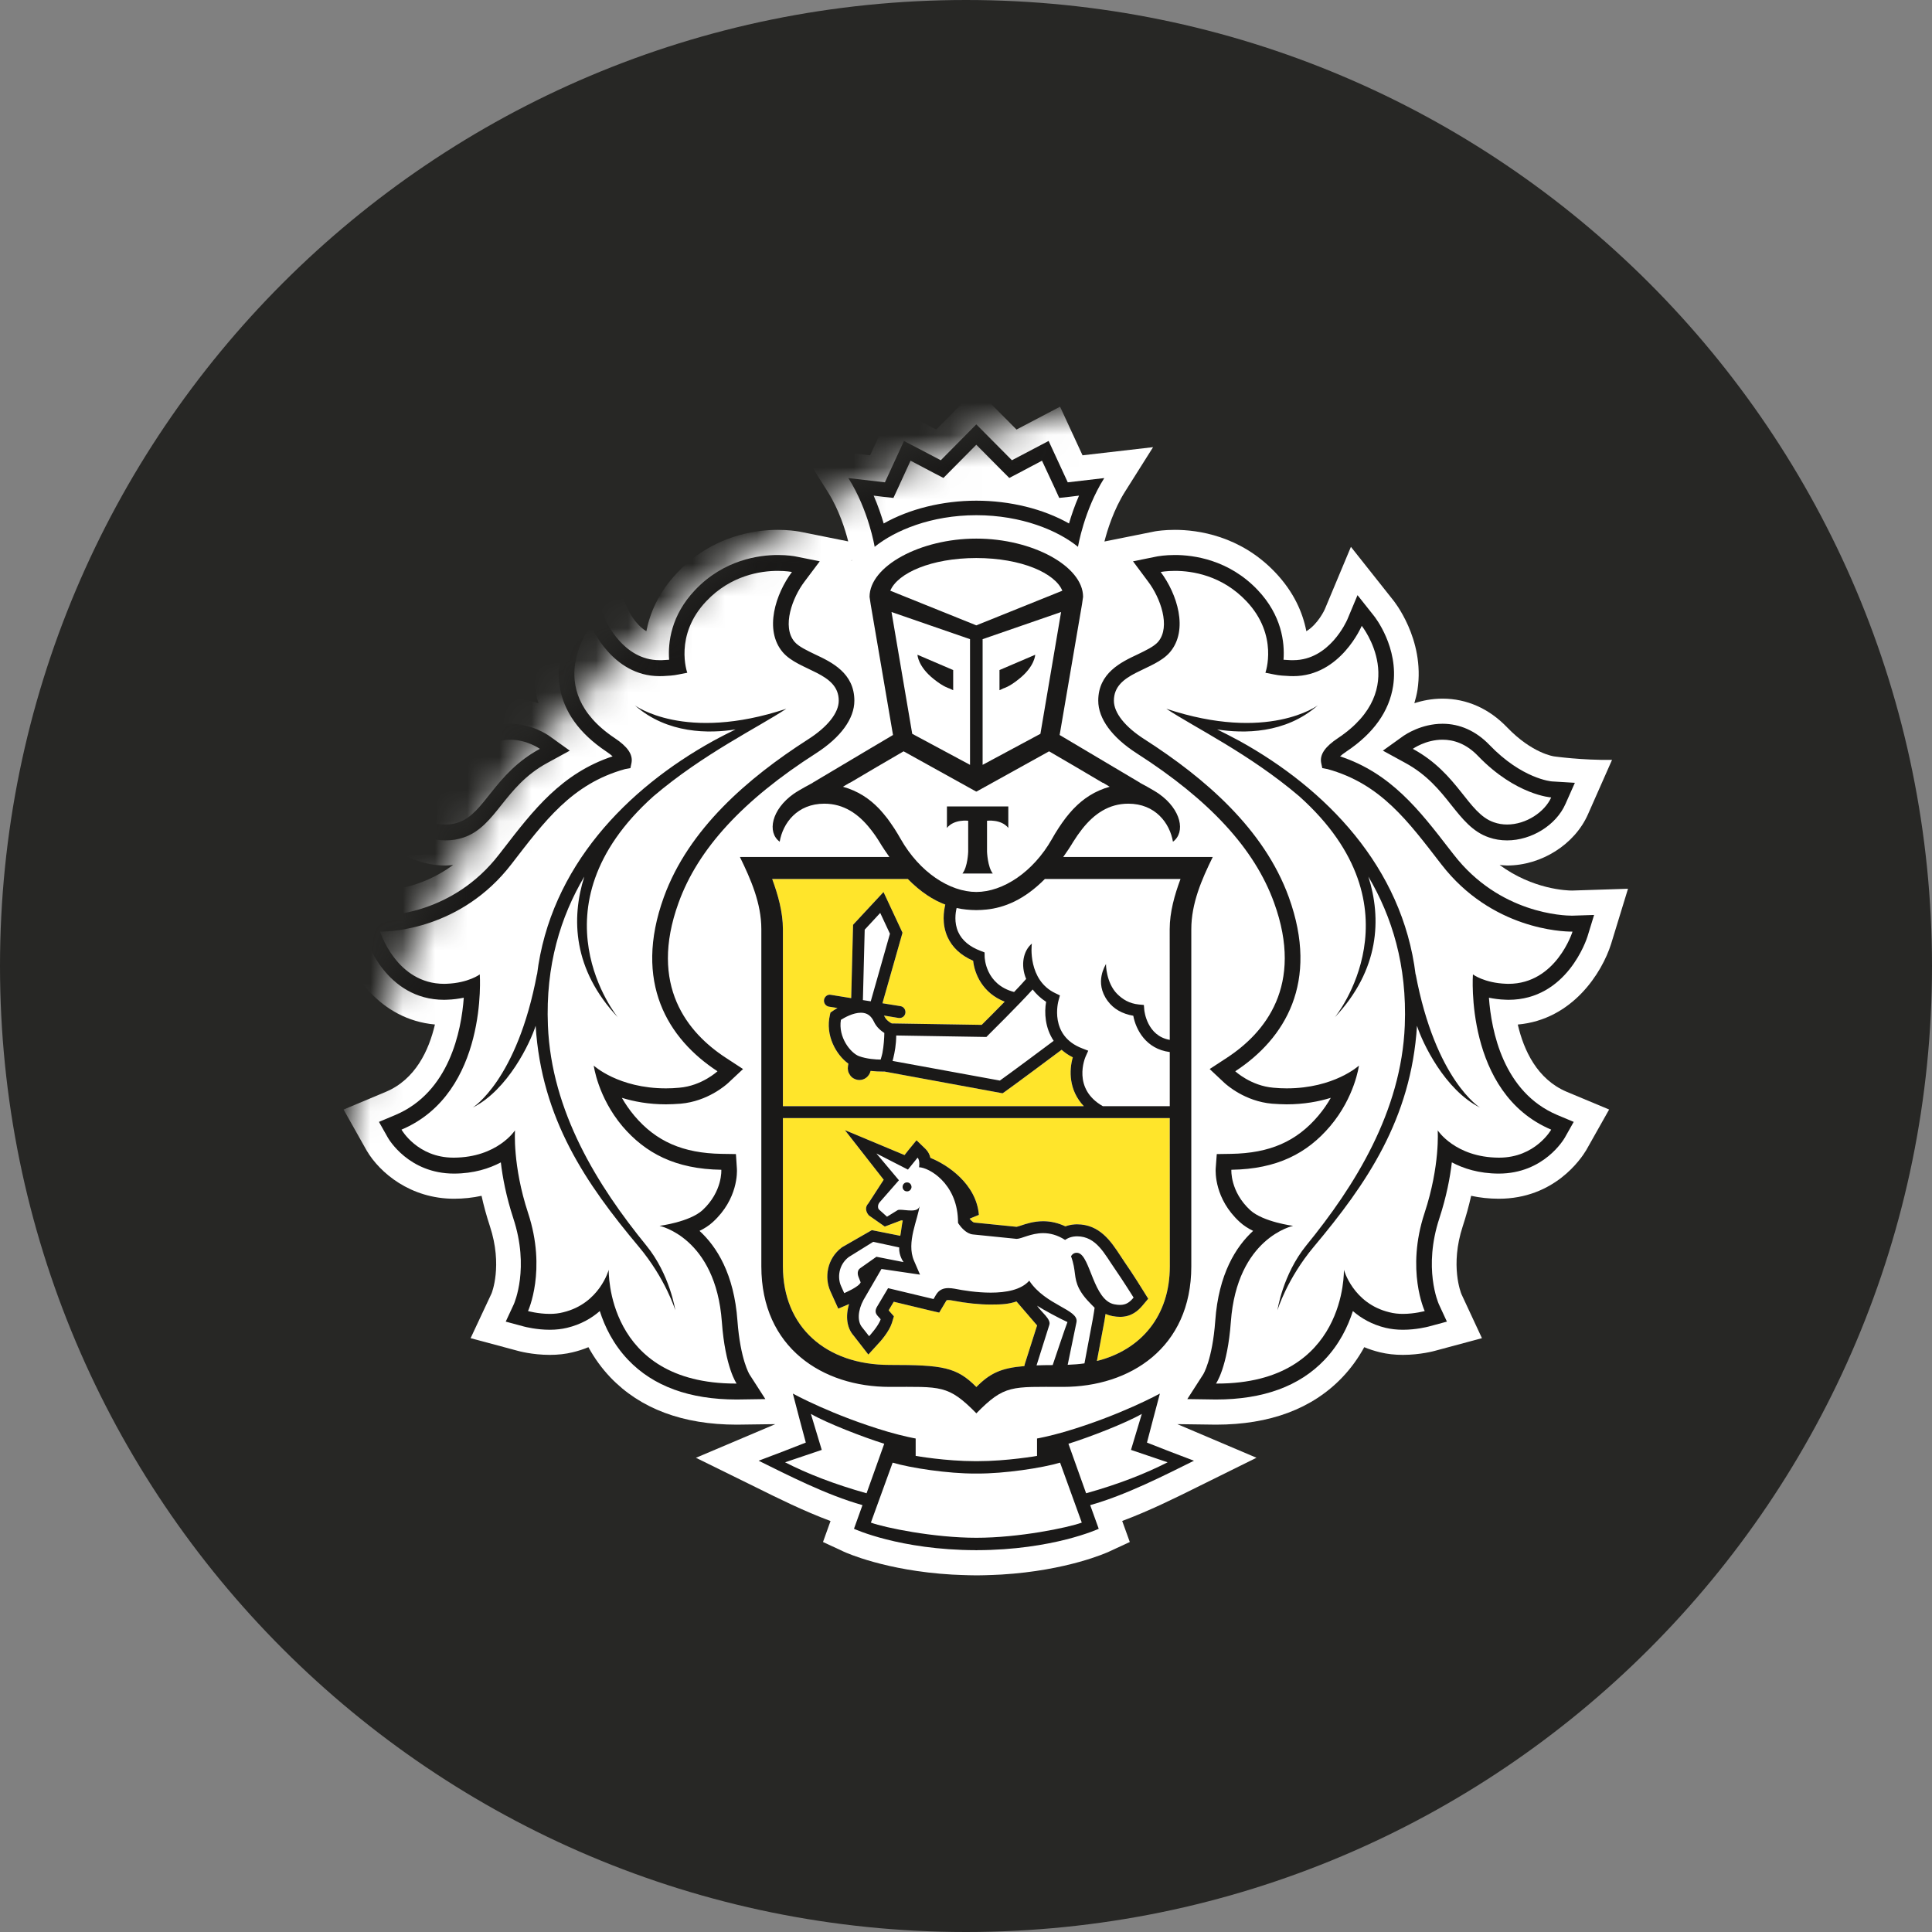 <svg xmlns="http://www.w3.org/2000/svg" width="60" height="60" viewBox="0 0 60 60" xmlns:xlink="http://www.w3.org/1999/xlink">
  <rect x="0" y="0" width="60" height="60" fill="#808080" stroke="none"/>
  <defs>
    <path id="a" d="M30,60 C46.569,60 60,46.569 60,30 C60,13.431 46.569,0 30,0 C13.431,0 0,13.431 0,30 C0,46.569 13.431,60 30,60 Z"/>
  </defs>
  <g fill="none" fill-rule="evenodd">
    <mask id="b" fill="white">
      <use xlink:href="#a"/>
    </mask>
    <use fill="#272725" fill-rule="nonzero" xlink:href="#a"/>
    <g fill-rule="nonzero" transform="translate(10 12)" mask="url(#b)">
      <path fill="#FFFFFF" d="M16.456,5.406 L16.438,5.41 L16.453,5.39 L16.456,5.406 L16.456,5.406 L16.456,5.406 Z M40.034,17.315 L40.559,15.601 L38.821,15.657 C38.674,15.657 37.607,15.626 36.571,14.861 C36.648,14.868 36.725,14.879 36.804,14.879 C37.87,14.879 38.903,14.225 39.316,13.289 L40.063,11.599 C39.125,11.612 38.268,11.491 38.268,11.491 C38.261,11.491 37.585,11.401 36.804,10.588 C36.244,10.005 35.55,9.697 34.799,9.697 C34.47,9.697 34.176,9.757 33.924,9.839 C33.963,9.702 34,9.563 34.022,9.42 C34.261,7.838 33.262,6.632 33.262,6.633 L31.954,4.983 L31.143,6.921 C31.141,6.927 30.936,7.382 30.57,7.603 C30.46,7.033 30.188,6.393 29.608,5.781 C28.515,4.628 27.183,4.455 26.487,4.455 C26.164,4.455 25.933,4.491 25.878,4.5 L24.299,4.817 C24.391,4.457 24.585,3.831 24.939,3.268 L25.81,1.887 L23.619,2.14 L22.921,0.63 L21.569,1.34 L20.319,0.082 L19.074,1.34 L17.718,0.63 L17.022,2.14 L14.832,1.885 L15.704,3.269 C16.059,3.831 16.252,4.456 16.342,4.814 L14.836,4.511 L14.784,4.503 C14.709,4.491 14.48,4.455 14.156,4.455 C13.46,4.455 12.128,4.628 11.037,5.781 C10.456,6.392 10.184,7.033 10.073,7.603 C9.709,7.384 9.506,6.937 9.506,6.937 L8.694,4.987 L7.366,6.647 C7.203,6.861 6.403,7.995 6.621,9.422 C6.643,9.564 6.68,9.702 6.719,9.839 C6.467,9.757 6.173,9.697 5.845,9.697 C5.093,9.697 4.4,10.005 3.839,10.588 C3.06,11.398 2.388,11.49 2.394,11.49 C2.394,11.49 1.683,11.62 0.583,11.599 L1.327,13.289 C1.741,14.225 2.774,14.879 3.838,14.879 C3.918,14.879 3.994,14.868 4.073,14.861 C3.04,15.626 1.972,15.657 1.843,15.658 L0.073,15.601 L0.61,17.314 C0.88,18.197 1.781,19.659 3.507,19.817 C3.32,20.619 2.903,21.518 1.989,21.905 L0.67,22.458 L1.389,23.735 C1.795,24.423 2.748,25.228 4.104,25.228 C4.398,25.227 4.681,25.197 4.955,25.137 C5.024,25.452 5.111,25.767 5.214,26.08 C5.618,27.305 5.27,28.159 5.266,28.168 L4.615,29.558 L6.068,29.948 C6.087,29.954 6.526,30.077 7.075,30.077 C7.325,30.077 7.563,30.051 7.786,29.996 C7.955,29.956 8.118,29.903 8.274,29.838 C8.462,30.182 8.69,30.496 8.957,30.777 C9.888,31.75 11.208,32.244 12.88,32.244 L12.885,32.244 L14.079,32.228 L11.613,33.273 L13.485,34.194 C14.165,34.532 14.971,34.931 15.793,35.237 L15.559,35.888 L16.204,36.188 C16.261,36.215 17.503,36.78 19.565,36.9 C19.565,36.9 20.062,36.924 20.337,36.924 C20.611,36.924 21.103,36.899 21.103,36.899 C23.151,36.775 24.383,36.215 24.44,36.188 L25.087,35.888 L24.851,35.235 C25.695,34.921 26.532,34.505 27.184,34.181 L29.021,33.272 L26.563,32.228 L27.762,32.244 C29.436,32.244 30.756,31.75 31.686,30.775 C31.951,30.497 32.179,30.183 32.368,29.838 C32.525,29.903 32.689,29.956 32.858,29.997 C33.08,30.051 33.319,30.077 33.568,30.077 C34.108,30.077 34.552,29.955 34.563,29.951 L36.023,29.558 L35.388,28.194 C35.373,28.159 35.025,27.305 35.428,26.079 C35.531,25.766 35.617,25.451 35.688,25.137 C35.962,25.197 36.248,25.227 36.544,25.228 C38.272,25.228 39.1,23.989 39.261,23.72 L39.973,22.457 L38.654,21.906 C37.738,21.518 37.322,20.619 37.136,19.818 C38.84,19.667 39.754,18.203 40.034,17.315 L40.034,17.315 L40.034,17.315 Z"/>
      <path fill="#FFFFFF" d="M20.32 5.33C18.923 5.331 17.876 5.797 17.649 6.346L20.32 7.42 22.992 6.346C22.765 5.797 21.718 5.331 20.32 5.33M20.348 33.762L20.294 33.762C19.448 33.767 18.282 33.591 17.722 33.424L17.046 35.285C17.491 35.447 19 35.757 20.323 35.757 21.642 35.757 23.151 35.447 23.596 35.285L22.922 33.424C22.358 33.591 21.194 33.767 20.348 33.762M25.459 31.909C24.956 32.199 23.834 32.634 23.182 32.836L23.729 34.374C24.739 34.093 25.573 33.765 26.261 33.413L25.124 33.028 25.459 31.909M15.183 31.909L15.519 33.028 14.381 33.413C15.068 33.765 15.905 34.093 16.912 34.374L17.46 32.836C16.809 32.634 15.685 32.199 15.183 31.909M20.32 3.549C21.373 3.549 22.404 3.806 23.199 4.256 23.271 4.009 23.373 3.708 23.51 3.392L23.21 3.429 22.895 3.463 22.762 3.17 22.36 2.306 21.628 2.695 21.344 2.842 21.115 2.614 20.32 1.812 19.526 2.614 19.299 2.842 19.014 2.695 18.278 2.306 17.882 3.17 17.746 3.463 17.431 3.429 17.132 3.392C17.27 3.708 17.37 4.009 17.444 4.256 18.241 3.806 19.272 3.549 20.32 3.549M36.391 13.537C36.528 13.585 36.667 13.606 36.804 13.606 37.4 13.606 37.975 13.213 38.173 12.765 38.173 12.765 37.082 12.698 35.908 11.483 35.534 11.09 35.138 10.972 34.799 10.972 34.272 10.972 33.876 11.255 33.876 11.255 35.294 12.025 35.584 13.259 36.391 13.537M3.837 13.606C3.975 13.606 4.114 13.585 4.248 13.536 5.057 13.259 5.349 12.025 6.765 11.256 6.765 11.256 6.369 10.972 5.845 10.972 5.503 10.972 5.108 11.09 4.733 11.484 3.56 12.698 2.469 12.765 2.469 12.765 2.665 13.213 3.242 13.606 3.837 13.606"/>
      <path fill="#FFFFFF" d="M35.963 22.398C34.866 21.847 34.173 20.384 34.006 19.857 33.824 22.758 32.434 24.771 30.809 26.71 29.966 27.714 29.672 28.691 29.672 28.691 29.672 28.691 29.834 27.584 30.563 26.684 32.079 24.828 33.52 22.518 33.627 19.847 33.701 17.982 33.231 16.47 32.496 15.224 32.907 16.522 32.849 18.111 31.454 19.594 31.454 19.594 34.231 16.205 30.349 12.729 28.796 11.407 27.095 10.59 26.221 10.011 29.382 11.062 30.926 9.905 30.926 9.905 29.917 10.797 28.61 10.782 27.799 10.653 28.019 10.762 28.248 10.877 28.494 11.011 31.16 12.486 33.555 14.914 33.964 18.276L33.964 18.25C34.584 21.551 35.963 22.398 35.963 22.398M36.775 18.552C36.8 18.554 36.821 18.554 36.846 18.554 38.332 18.554 38.836 16.932 38.836 16.932L38.807 16.932C38.534 16.932 36.324 16.867 34.763 14.844 33.735 13.514 32.892 12.345 31.229 11.885L31.064 11.855 31.029 11.686C30.983 11.427 31.158 11.184 31.553 10.922 33.849 9.39 32.289 7.436 32.289 7.436 32.289 7.436 31.634 8.998 30.167 8.998 30.131 8.998 30.094 8.996 30.058 8.996 29.891 8.988 29.73 8.982 29.568 8.946L29.298 8.893C29.298 8.893 29.717 7.733 28.707 6.669 27.946 5.866 27.021 5.729 26.487 5.729 26.218 5.729 26.047 5.764 26.047 5.764 26.554 6.44 26.92 7.561 26.335 8.253 25.829 8.847 24.593 8.875 24.593 9.761 24.593 10.137 24.937 10.575 25.555 10.968 27.413 12.16 29.257 13.742 30.025 15.862 30.983 18.506 29.903 20.262 28.362 21.268 28.362 21.268 28.845 21.722 29.546 21.78 29.689 21.794 29.828 21.8 29.958 21.8 31.438 21.8 32.203 21.093 32.203 21.093 32.203 21.093 32.077 22.07 31.307 22.977 30.596 23.814 29.665 24.308 28.242 24.328 28.242 24.328 28.197 25.001 28.826 25.583 29.23 25.951 30.16 26.07 30.16 26.07 30.16 26.07 28.417 26.43 28.225 29.053 28.121 30.474 27.764 30.968 27.764 30.968L27.795 30.968C31.84 30.968 31.737 27.433 31.737 27.433 31.737 27.433 32.018 28.48 33.146 28.753 33.282 28.789 33.428 28.804 33.567 28.804 33.93 28.804 34.246 28.716 34.246 28.716 34.246 28.716 33.654 27.447 34.241 25.67 34.727 24.196 34.649 23.104 34.649 23.104 34.649 23.104 35.193 23.944 36.545 23.951L36.558 23.951C37.683 23.951 38.173 23.083 38.173 23.083 35.477 21.942 35.743 18.261 35.743 18.261 35.743 18.261 36.093 18.527 36.775 18.552M9.832 26.71C8.207 24.771 6.818 22.758 6.634 19.857 6.467 20.384 5.776 21.847 4.679 22.398 4.679 22.398 6.057 21.551 6.677 18.25L6.677 18.276C7.087 14.915 9.482 12.486 12.148 11.012 12.393 10.876 12.624 10.762 12.842 10.654 12.032 10.782 10.725 10.797 9.716 9.905 9.716 9.905 11.26 11.062 14.42 10.011 13.546 10.59 11.847 11.407 10.294 12.729 6.41 16.205 9.188 19.595 9.188 19.595 7.791 18.111 7.735 16.522 8.146 15.224 7.41 16.47 6.94 17.982 7.016 19.847 7.122 22.518 8.562 24.828 10.075 26.684 10.808 27.584 10.972 28.691 10.972 28.691 10.972 28.691 10.675 27.714 9.832 26.71M10.482 26.07C10.482 26.07 11.413 25.951 11.817 25.583 12.446 25.001 12.401 24.328 12.401 24.328 10.977 24.308 10.046 23.814 9.331 22.978 8.566 22.07 8.439 21.093 8.439 21.093 8.439 21.093 9.204 21.8 10.682 21.8 10.815 21.8 10.953 21.794 11.096 21.78 11.797 21.722 12.282 21.269 12.282 21.269 10.74 20.262 9.659 18.507 10.616 15.862 11.384 13.743 13.228 12.16 15.087 10.967 15.704 10.575 16.048 10.137 16.048 9.761 16.048 8.875 14.813 8.847 14.307 8.253 13.722 7.561 14.089 6.44 14.595 5.764 14.595 5.764 14.426 5.729 14.155 5.729 13.621 5.729 12.697 5.866 11.936 6.669 10.924 7.733 11.344 8.893 11.344 8.893L11.074 8.946C10.912 8.981 10.75 8.988 10.584 8.997 10.546 8.997 10.512 8.998 10.477 8.998 9.006 8.998 8.354 7.436 8.354 7.436 8.354 7.436 6.795 9.39 9.09 10.922 9.485 11.184 9.659 11.427 9.613 11.686L9.578 11.855 9.411 11.885C7.75 12.345 6.906 13.514 5.877 14.844 4.317 16.866 2.11 16.932 1.835 16.932L1.805 16.932C1.805 16.932 2.309 18.554 3.795 18.554 3.819 18.554 3.841 18.554 3.866 18.552 4.549 18.527 4.9 18.261 4.9 18.261 4.9 18.261 5.164 21.942 2.469 23.082 2.469 23.082 2.96 23.952 4.084 23.952L4.098 23.952C5.45 23.944 5.994 23.104 5.994 23.104 5.994 23.104 5.915 24.197 6.4 25.67 6.986 27.447 6.398 28.717 6.398 28.717 6.398 28.717 6.712 28.804 7.075 28.804 7.216 28.804 7.36 28.789 7.495 28.753 8.623 28.48 8.905 27.433 8.905 27.433 8.905 27.433 8.802 30.968 12.847 30.968L12.876 30.968C12.876 30.968 12.522 30.474 12.418 29.053 12.226 26.43 10.482 26.07 10.482 26.07M19.408 13.045L21.314 13.045 21.314 13.712C21.09 13.432 20.653 13.489 20.653 13.489L20.653 14.45C20.653 14.45 20.67 14.923 20.832 15.128L19.889 15.128C20.054 14.923 20.068 14.45 20.068 14.45L20.068 13.489C20.068 13.489 19.633 13.432 19.408 13.712L19.408 13.045 19.408 13.045 19.408 13.045zM17.329 13.145C17.396 13.218 17.461 13.296 17.524 13.376 17.539 13.394 17.553 13.411 17.568 13.432 17.626 13.511 17.684 13.594 17.741 13.68 17.753 13.696 17.765 13.717 17.779 13.736 17.846 13.841 17.911 13.948 17.974 14.06 18.558 15.086 19.491 15.699 20.32 15.701 21.149 15.699 22.082 15.086 22.667 14.06 22.731 13.945 22.797 13.835 22.865 13.732 22.875 13.717 22.886 13.701 22.895 13.686 22.953 13.598 23.013 13.512 23.076 13.429 23.089 13.411 23.102 13.394 23.114 13.379 23.179 13.296 23.246 13.217 23.315 13.143 23.326 13.131 23.336 13.12 23.347 13.11 23.645 12.8 23.999 12.564 24.463 12.433L24.256 12.31 24.244 12.31 23.423 11.825 22.58 11.333 20.326 12.583 20.32 12.578 20.316 12.583 18.061 11.333 17.218 11.825 16.396 12.31 16.386 12.31 16.178 12.433C16.642 12.564 16.995 12.798 17.293 13.108 17.306 13.12 17.315 13.134 17.329 13.145L17.329 13.145 17.329 13.145z"/>
      <path fill="#FFFFFF" d="M19.602 8.809L19.602 9.436 19.484 9.381C19.478 9.376 19.304 9.337 19.002 9.092 18.503 8.698 18.493 8.334 18.493 8.334L19.602 8.809 19.602 8.809 19.602 8.809zM20.125 11.752L20.125 7.85 17.687 7.007 18.33 10.789 20.125 11.752 20.125 11.752 20.125 11.752zM21.04 8.809L22.149 8.334C22.149 8.334 22.14 8.698 21.638 9.092 21.337 9.337 21.163 9.376 21.157 9.381L21.04 9.436 21.04 8.809 21.04 8.809 21.04 8.809zM22.311 10.789L22.952 7.007 20.516 7.85 20.516 11.752 22.311 10.789 22.311 10.789 22.311 10.789zM16.677 20.8C16.914 20.887 17.202 20.906 17.35 20.906 17.355 20.887 17.363 20.864 17.37 20.836 17.383 20.792 17.396 20.748 17.405 20.699 17.446 20.483 17.461 20.238 17.464 20.08 17.365 20.017 17.223 19.904 17.144 19.736 17.054 19.542 16.924 19.451 16.736 19.451 16.491 19.451 16.228 19.602 16.114 19.672 16.025 20.212 16.415 20.701 16.677 20.8M22.07 18.73C21.617 19.231 20.73 20.105 20.688 20.148L20.634 20.203 17.833 20.158C17.831 20.441 17.786 20.681 17.743 20.858 17.736 20.887 17.728 20.917 17.72 20.948L21.052 21.559C21.398 21.312 22.352 20.602 22.723 20.324 22.454 19.923 22.428 19.447 22.489 19.113 22.311 18.998 22.177 18.867 22.07 18.73"/>
      <path fill="#FFFFFF" d="M22.45,15.297 C21.804,15.949 21.185,16.191 20.633,16.247 C20.532,16.258 20.43,16.264 20.328,16.264 L20.314,16.264 C20.211,16.264 20.108,16.258 20.009,16.247 C19.912,16.238 19.811,16.222 19.709,16.199 C19.673,16.346 19.627,16.652 19.758,16.943 C19.875,17.206 20.113,17.402 20.46,17.533 L20.577,17.58 L20.579,17.708 C20.579,17.746 20.607,18.576 21.494,18.807 C21.639,18.655 21.771,18.517 21.868,18.402 C21.687,17.966 21.782,17.522 22.046,17.305 C22.034,17.351 21.918,18.44 22.775,18.845 L22.917,18.914 L22.875,19.067 C22.861,19.113 22.575,20.168 23.613,20.56 L23.797,20.631 L23.716,20.812 C23.697,20.853 23.291,21.809 24.249,22.353 L26.328,22.353 L26.328,20.671 C25.589,20.579 25.276,19.974 25.195,19.545 C24.851,19.485 24.585,19.334 24.403,19.088 C23.967,18.503 24.342,17.966 24.347,17.937 C24.346,17.942 24.347,18.512 24.692,18.865 C24.864,19.034 25.066,19.166 25.373,19.196 L25.524,19.21 L25.537,19.367 C25.54,19.4 25.623,20.173 26.328,20.294 L26.326,16.858 C26.326,16.326 26.478,15.791 26.662,15.297 L22.45,15.297"/>
      <polyline fill="#FFFFFF" points="16.854 16.871 16.798 19.059 17.042 19.097 17.639 16.998 17.336 16.352 16.854 16.871"/>
      <path fill="#FFFFFF" d="M18.147,24.97 C18.077,24.968 18.026,24.907 18.031,24.836 C18.036,24.769 18.093,24.715 18.161,24.721 C18.231,24.724 18.281,24.786 18.279,24.853 C18.272,24.923 18.213,24.976 18.147,24.97 M23.433,26.906 C23.452,26.906 23.472,26.909 23.492,26.914 C23.864,27.022 23.958,28.385 24.609,28.507 C24.673,28.52 24.732,28.525 24.784,28.525 C24.972,28.525 25.084,28.443 25.205,28.297 C25.205,28.297 24.877,27.773 24.632,27.418 C24.306,26.955 24.054,26.395 23.448,26.395 C23.433,26.395 23.416,26.395 23.401,26.397 C23.202,26.408 23.078,26.507 23.078,26.507 C22.833,26.349 22.604,26.296 22.397,26.296 C22.018,26.296 21.723,26.474 21.574,26.474 L21.569,26.474 L20.215,26.338 C20.004,26.317 19.836,26.099 19.776,26.015 C19.761,25.991 19.753,25.978 19.753,25.978 C19.753,25.94 19.753,25.902 19.75,25.868 C19.705,24.74 18.848,24.258 18.542,24.25 C18.542,24.25 18.578,24.035 18.496,23.953 L18.197,24.323 L17.218,23.822 L17.917,24.654 L17.325,25.331 C17.251,25.408 17.26,25.512 17.291,25.556 L17.547,25.786 L17.871,25.586 C17.887,25.574 17.917,25.57 17.953,25.57 C18.042,25.57 18.177,25.593 18.298,25.593 C18.43,25.593 18.544,25.565 18.558,25.438 C18.517,25.857 18.136,26.583 18.386,27.154 L18.572,27.585 L17.375,27.41 L16.815,28.374 C16.642,28.694 16.615,29.041 16.781,29.23 L16.99,29.497 C16.99,29.497 17.285,29.18 17.35,28.971 L17.255,28.864 C17.175,28.774 17.179,28.694 17.228,28.598 L17.58,28.004 L18.992,28.343 L19.067,28.214 C19.163,28.051 19.301,28.003 19.452,28.003 C19.515,28.003 19.578,28.011 19.645,28.022 C19.907,28.074 20.339,28.145 20.77,28.145 C21.243,28.145 21.714,28.059 21.964,27.773 C22.476,28.545 23.513,28.668 23.431,29.061 L23.158,30.385 C23.339,30.377 23.513,30.365 23.678,30.342 L23.938,28.965 C23.967,28.814 23.994,28.613 23.994,28.613 C23.894,28.509 23.652,28.291 23.515,28.025 C23.332,27.667 23.431,27.48 23.261,27.014 C23.261,27.014 23.314,26.906 23.433,26.906"/>
      <path fill="#FFFFFF" d="M16.218 28.159C16.218 28.159 16.686 27.962 16.728 27.823L16.665 27.663C16.621 27.559 16.627 27.447 16.713 27.386L17.218 27.03 18.062 27.196C18.062 27.196 17.91 27 17.925 26.74L17.119 26.566 16.359 27.038C16.033 27.286 16.009 27.692 16.117 27.933L16.218 28.159M22.191 30.403C22.342 30.397 22.51 30.394 22.692 30.394 22.692 30.394 23.127 29.099 23.151 29.058 22.908 28.948 22.402 28.675 22.207 28.55 22.336 28.747 22.649 28.971 22.587 29.144L22.191 30.403"/>
      <path fill="#FFE52B" d="M26.328 22.724L14.315 22.724 14.315 27.327C14.315 29.211 15.652 30.389 17.626 30.389 19.274 30.389 19.709 30.455 20.322 31.075 20.745 30.645 21.094 30.485 21.812 30.425L21.829 30.354 22.208 29.161C22.187 29.135 21.567 28.418 21.567 28.418 21.322 28.501 21.116 28.515 20.77 28.515 20.414 28.515 20.013 28.472 19.577 28.389 19.534 28.379 19.493 28.375 19.452 28.375 19.399 28.375 19.395 28.379 19.381 28.406L19.306 28.532 19.168 28.764 18.909 28.703 17.756 28.427 17.598 28.692 17.621 28.721 17.761 28.879 17.699 29.084C17.615 29.352 17.339 29.665 17.255 29.752L16.967 30.067 16.704 29.728 16.507 29.476C16.3 29.24 16.252 28.879 16.369 28.499 16.366 28.501 16.362 28.503 16.357 28.504L16.032 28.641 15.886 28.317 15.783 28.087C15.607 27.683 15.672 27.093 16.148 26.736L17.076 26.202 17.959 26.379C17.98 26.293 18.012 25.984 18.037 25.905 18.02 25.903 18.004 25.899 17.987 25.899L17.478 26.093 16.987 25.748C16.987 25.748 16.795 25.559 16.969 25.371L17.444 24.638 16.24 23.098 18.09 23.872 18.214 23.717 18.463 23.412 18.747 23.687C18.827 23.765 18.873 23.862 18.896 23.959 19.406 24.162 20.32 24.758 20.4 25.729L20.114 25.845 20.114 25.853C20.18 25.932 20.234 25.964 20.251 25.967L21.572 26.099C21.606 26.094 21.647 26.079 21.694 26.065 21.859 26.008 22.105 25.925 22.397 25.925 22.635 25.925 22.865 25.981 23.087 26.086 23.168 26.055 23.268 26.032 23.384 26.024L23.448 26.022C24.155 26.022 24.507 26.561 24.789 26.991 24.836 27.065 24.883 27.135 24.932 27.204 25.178 27.559 25.501 28.079 25.514 28.101L25.66 28.333 25.482 28.544C25.344 28.706 25.138 28.896 24.784 28.896 24.711 28.896 24.63 28.888 24.544 28.871 24.469 28.857 24.4 28.834 24.334 28.806 24.325 28.877 24.31 28.962 24.297 29.035L24.065 30.266C25.451 29.919 26.33 28.854 26.33 27.327L26.328 22.724M14.315 22.353L23.658 22.353C23.192 21.862 23.199 21.24 23.317 20.836 23.181 20.769 23.069 20.69 22.969 20.602 22.604 20.877 21.489 21.703 21.198 21.911L21.135 21.953 17.468 21.278 17.394 21.278C17.306 21.278 17.178 21.274 17.036 21.257 16.997 21.426 16.854 21.541 16.691 21.541 16.672 21.541 16.651 21.54 16.632 21.536 16.537 21.519 16.453 21.469 16.398 21.388 16.341 21.307 16.318 21.212 16.334 21.113L16.347 21.033C15.97 20.761 15.62 20.155 15.775 19.516L15.79 19.448 15.843 19.409C15.851 19.403 15.914 19.359 16.009 19.304L15.743 19.263C15.643 19.245 15.576 19.15 15.592 19.05 15.609 18.948 15.702 18.876 15.8 18.895L16.435 18.997 16.493 16.72 17.437 15.702 18.027 16.967 17.405 19.158 17.966 19.247C18.065 19.263 18.132 19.357 18.117 19.461 18.103 19.553 18.026 19.615 17.938 19.615 17.928 19.615 17.918 19.615 17.909 19.614L17.452 19.539C17.458 19.553 17.467 19.561 17.473 19.575 17.522 19.678 17.629 19.75 17.692 19.782L20.487 19.828C20.606 19.71 20.9 19.418 21.201 19.108 20.514 18.842 20.263 18.238 20.222 17.837 19.838 17.67 19.572 17.42 19.425 17.095 19.245 16.693 19.309 16.289 19.357 16.093 18.984 15.955 18.592 15.702 18.192 15.297L13.981 15.297C14.162 15.791 14.315 16.326 14.315 16.858L14.315 22.353"/>
      <path fill="#1A1918" d="M18.177 24.721C18.1 24.714 18.037 24.774 18.031 24.851 18.026 24.93 18.083 24.997 18.161 24.999 18.235 25.005 18.301 24.947 18.308 24.869 18.31 24.794 18.255 24.724 18.177 24.721M23.73 34.375L23.181 32.837C23.834 32.634 24.956 32.199 25.46 31.91L25.124 33.028 26.261 33.413C25.573 33.765 24.74 34.093 23.73 34.375M20.323 35.757C19.001 35.757 17.491 35.447 17.046 35.286L17.722 33.424C18.282 33.59 19.448 33.767 20.294 33.762L20.348 33.762C21.194 33.767 22.358 33.59 22.922 33.424L23.596 35.286C23.151 35.447 21.642 35.757 20.323 35.757M14.381 33.413L15.52 33.028 15.183 31.91C15.685 32.199 16.81 32.634 17.461 32.837L16.912 34.375C15.905 34.093 15.068 33.765 14.381 33.413M26.312 33.072L25.62 32.801 25.811 32.072 26.021 31.279C26.021 31.279 24.795 31.956 23.067 32.465 22.577 32.608 22.206 32.674 22.206 32.674L22.206 33.214C22.206 33.214 21.282 33.378 20.348 33.378L20.294 33.378C19.359 33.378 18.437 33.214 18.437 33.214L18.437 32.674C18.437 32.674 18.065 32.608 17.575 32.465 15.847 31.956 14.623 31.279 14.623 31.279L14.83 32.072 15.025 32.801 14.33 33.072 13.56 33.364C14.443 33.799 15.666 34.43 16.785 34.743L16.521 35.478C16.521 35.478 17.94 36.136 20.305 36.142L20.305 36.144 20.337 36.144 20.337 36.142C22.704 36.136 24.122 35.478 24.122 35.478L23.857 34.743C24.976 34.43 26.201 33.799 27.08 33.364L26.312 33.072M17.431 3.429L17.746 3.463 17.882 3.17 18.278 2.307 19.014 2.695 19.299 2.843 20.32 1.812 21.115 2.614 21.344 2.843 21.628 2.695 22.36 2.307 22.762 3.17 22.895 3.463 23.21 3.429 23.51 3.392C23.373 3.708 23.271 4.009 23.199 4.257 22.404 3.806 21.373 3.549 20.32 3.549 19.272 3.549 18.241 3.806 17.444 4.257 17.37 4.009 17.27 3.708 17.132 3.392L17.431 3.429 17.431 3.429 17.431 3.429zM20.32 4C21.729 4 22.856 4.476 23.478 4.982 23.478 4.982 23.663 3.848 24.294 2.847L23.16 2.979 22.566 1.694 21.426 2.293 20.32 1.179 19.217 2.293 18.074 1.694 17.482 2.979 16.347 2.847C16.979 3.848 17.163 4.982 17.163 4.982 17.79 4.476 18.913 4 20.32 4L20.32 4 20.32 4zM38.174 23.082C38.174 23.082 37.684 23.952 36.558 23.952L36.544 23.952C35.193 23.944 34.649 23.104 34.649 23.104 34.649 23.104 34.727 24.196 34.241 25.67 33.654 27.447 34.246 28.716 34.246 28.716 34.246 28.716 33.93 28.804 33.567 28.804 33.428 28.804 33.283 28.789 33.146 28.753 32.018 28.48 31.736 27.433 31.736 27.433 31.736 27.433 31.84 30.968 27.795 30.968L27.764 30.968C27.764 30.968 28.121 30.474 28.225 29.053 28.417 26.43 30.16 26.07 30.16 26.07 30.16 26.07 29.23 25.951 28.827 25.583 28.197 25.001 28.241 24.328 28.241 24.328 29.664 24.308 30.597 23.814 31.307 22.977 32.077 22.07 32.203 21.093 32.203 21.093 32.203 21.093 31.438 21.8 29.958 21.8 29.828 21.8 29.689 21.794 29.546 21.78 28.846 21.722 28.362 21.269 28.362 21.269 29.903 20.262 30.983 18.506 30.025 15.862 29.257 13.743 27.413 12.16 25.555 10.967 24.937 10.575 24.593 10.137 24.593 9.761 24.593 8.875 25.829 8.847 26.335 8.253 26.92 7.561 26.553 6.44 26.047 5.764 26.047 5.764 26.218 5.729 26.487 5.729 27.021 5.729 27.946 5.866 28.707 6.669 29.717 7.733 29.298 8.893 29.298 8.893L29.568 8.946C29.73 8.981 29.891 8.988 30.058 8.996 30.094 8.996 30.131 8.998 30.167 8.998 31.634 8.998 32.29 7.436 32.29 7.436 32.29 7.436 33.849 9.39 31.553 10.922 31.158 11.184 30.983 11.427 31.029 11.686L31.065 11.855 31.228 11.885C32.892 12.345 33.734 13.515 34.763 14.844 36.325 16.867 38.534 16.932 38.806 16.932L38.836 16.932C38.836 16.932 38.332 18.554 36.846 18.554 36.821 18.554 36.8 18.554 36.775 18.552 36.093 18.527 35.743 18.261 35.743 18.261 35.743 18.261 35.477 21.942 38.174 23.082M36.846 19.05C38.667 19.05 39.277 17.162 39.302 17.081L39.506 16.415 38.823 16.437 38.821 16.437C38.58 16.437 36.57 16.383 35.145 14.538L35.01 14.366C34.079 13.16 33.196 12.013 31.617 11.489 31.663 11.447 31.728 11.396 31.818 11.336 32.656 10.775 33.143 10.093 33.265 9.301 33.445 8.111 32.699 7.161 32.666 7.122L32.159 6.483 31.842 7.241C31.82 7.289 31.288 8.502 30.167 8.502L30.083 8.502C30.007 8.498 29.933 8.495 29.861 8.489 29.9 7.948 29.804 7.11 29.058 6.323 28.161 5.378 27.062 5.236 26.487 5.236 26.179 5.236 25.975 5.275 25.953 5.277L25.187 5.432 25.659 6.066C26.03 6.555 26.366 7.458 25.968 7.93 25.84 8.08 25.578 8.202 25.327 8.324 24.812 8.565 24.107 8.903 24.107 9.761 24.107 10.316 24.53 10.897 25.296 11.391 27.564 12.844 28.964 14.361 29.568 16.035 30.503 18.61 29.283 20.078 28.098 20.853L27.567 21.2 28.032 21.636C28.095 21.692 28.663 22.203 29.504 22.276 29.664 22.287 29.816 22.296 29.958 22.296 30.497 22.296 30.956 22.209 31.329 22.094 31.227 22.276 31.099 22.463 30.941 22.651 30.264 23.451 29.431 23.814 28.233 23.834L27.788 23.841 27.754 24.296C27.75 24.388 27.716 25.232 28.5 25.949 28.62 26.06 28.764 26.152 28.917 26.226 28.385 26.714 27.845 27.563 27.741 29.017 27.652 30.231 27.368 30.681 27.365 30.685L26.873 31.45 27.762 31.463C29.231 31.463 30.356 31.05 31.135 30.231 31.596 29.747 31.86 29.2 32.015 28.716 32.271 28.938 32.601 29.133 33.031 29.237 33.195 29.275 33.373 29.297 33.567 29.297 33.982 29.297 34.329 29.207 34.368 29.197L34.935 29.044 34.685 28.504C34.666 28.461 34.193 27.377 34.702 25.832 34.921 25.163 35.034 24.565 35.088 24.098 35.446 24.288 35.925 24.445 36.544 24.447 37.949 24.447 38.569 23.377 38.596 23.332L38.873 22.841 38.36 22.626C36.685 21.917 36.314 20.014 36.24 18.985 36.391 19.015 36.565 19.042 36.76 19.047L36.846 19.05"/>
      <path fill="#1A1918" d="M34.799 10.972C35.138 10.972 35.534 11.09 35.908 11.484 37.082 12.698 38.174 12.765 38.174 12.765 37.975 13.213 37.4 13.606 36.804 13.606 36.667 13.606 36.529 13.585 36.391 13.536 35.583 13.259 35.294 12.025 33.876 11.256 33.876 11.256 34.272 10.972 34.799 10.972M33.645 11.694C34.324 12.063 34.72 12.557 35.067 12.995 35.409 13.423 35.732 13.835 36.239 14.006 36.418 14.069 36.61 14.099 36.804 14.099 37.564 14.099 38.328 13.625 38.617 12.968L38.909 12.311 38.204 12.268C38.171 12.268 37.264 12.183 36.256 11.134 35.841 10.703 35.339 10.477 34.799 10.477 34.138 10.477 33.649 10.813 33.595 10.847L32.947 11.312 33.645 11.694M33.964 18.25L33.964 18.276C33.555 14.914 31.16 12.486 28.494 11.011 28.247 10.877 28.019 10.762 27.799 10.653 28.61 10.782 29.917 10.797 30.926 9.905 30.926 9.905 29.382 11.062 26.221 10.011 27.095 10.59 28.796 11.407 30.349 12.729 34.231 16.205 31.454 19.594 31.454 19.594 32.849 18.111 32.907 16.522 32.496 15.224 33.231 16.47 33.7 17.982 33.627 19.847 33.521 22.518 32.079 24.828 30.563 26.684 29.835 27.584 29.672 28.691 29.672 28.691 29.672 28.691 29.966 27.714 30.809 26.71 32.434 24.771 33.824 22.758 34.006 19.857 34.173 20.384 34.866 21.847 35.964 22.398 35.964 22.398 34.584 21.551 33.964 18.25M12.847 30.968C8.802 30.968 8.905 27.433 8.905 27.433 8.905 27.433 8.623 28.48 7.495 28.753 7.36 28.789 7.216 28.804 7.075 28.804 6.712 28.804 6.398 28.716 6.398 28.716 6.398 28.716 6.986 27.447 6.4 25.67 5.915 24.197 5.994 23.104 5.994 23.104 5.994 23.104 5.45 23.944 4.098 23.952L4.084 23.952C2.96 23.952 2.469 23.082 2.469 23.082 5.164 21.942 4.9 18.261 4.9 18.261 4.9 18.261 4.549 18.527 3.866 18.552 3.841 18.554 3.819 18.554 3.795 18.554 2.309 18.554 1.805 16.932 1.805 16.932L1.835 16.932C2.11 16.932 4.317 16.866 5.877 14.844 6.906 13.514 7.749 12.345 9.411 11.885L9.578 11.855 9.613 11.686C9.659 11.427 9.485 11.184 9.09 10.922 6.795 9.39 8.354 7.436 8.354 7.436 8.354 7.436 9.006 8.998 10.477 8.998 10.512 8.998 10.546 8.997 10.584 8.997 10.749 8.988 10.912 8.981 11.074 8.946L11.344 8.893C11.344 8.893 10.924 7.733 11.936 6.669 12.697 5.866 13.621 5.729 14.155 5.729 14.426 5.729 14.594 5.764 14.594 5.764 14.089 6.44 13.722 7.561 14.307 8.253 14.813 8.847 16.048 8.875 16.048 9.761 16.048 10.137 15.704 10.575 15.087 10.967 13.228 12.16 11.384 13.743 10.616 15.862 9.659 18.507 10.74 20.262 12.282 21.269 12.282 21.269 11.797 21.722 11.096 21.78 10.953 21.794 10.815 21.8 10.682 21.8 9.204 21.8 8.439 21.093 8.439 21.093 8.439 21.093 8.566 22.07 9.331 22.978 10.046 23.814 10.977 24.308 12.401 24.328 12.401 24.328 12.446 25.001 11.817 25.583 11.413 25.951 10.482 26.07 10.482 26.07 10.482 26.07 12.226 26.43 12.418 29.053 12.522 30.474 12.876 30.968 12.876 30.968L12.847 30.968 12.847 30.968 12.847 30.968zM13.277 30.685C13.275 30.681 12.993 30.231 12.902 29.017 12.797 27.562 12.257 26.714 11.724 26.226 11.878 26.152 12.021 26.06 12.141 25.949 12.924 25.232 12.891 24.388 12.885 24.296L12.855 23.841 12.407 23.834C11.212 23.814 10.378 23.451 9.701 22.651 9.544 22.463 9.416 22.276 9.313 22.094 9.686 22.209 10.142 22.296 10.682 22.296 10.827 22.296 10.977 22.287 11.137 22.276 11.978 22.203 12.547 21.693 12.61 21.636L13.076 21.2 12.545 20.853C11.355 20.078 10.14 18.61 11.074 16.035 11.678 14.361 13.076 12.844 15.347 11.391 16.114 10.897 16.533 10.316 16.533 9.761 16.533 8.903 15.83 8.565 15.315 8.324 15.063 8.202 14.801 8.08 14.674 7.93 14.275 7.458 14.611 6.555 14.982 6.066L15.458 5.432 14.688 5.277C14.665 5.274 14.464 5.236 14.155 5.236 13.58 5.236 12.483 5.378 11.587 6.323 10.84 7.11 10.742 7.948 10.78 8.489 10.708 8.495 10.636 8.498 10.559 8.502L10.477 8.502C9.352 8.502 8.821 7.288 8.801 7.241L8.485 6.483 7.973 7.122C7.944 7.161 7.196 8.111 7.378 9.301 7.499 10.093 7.987 10.775 8.825 11.336 8.916 11.396 8.979 11.447 9.025 11.489 7.444 12.013 6.562 13.16 5.631 14.366L5.497 14.538C4.074 16.383 2.059 16.437 1.818 16.437L1.132 16.415 1.341 17.081C1.365 17.162 1.973 19.05 3.795 19.05L3.883 19.047C4.076 19.042 4.249 19.015 4.403 18.985 4.328 20.014 3.956 21.917 2.281 22.626L1.769 22.841 2.046 23.332C2.072 23.377 2.694 24.447 4.102 24.447 4.717 24.445 5.196 24.288 5.554 24.099 5.608 24.565 5.721 25.163 5.94 25.832 6.45 27.377 5.975 28.461 5.957 28.504L5.706 29.044 6.274 29.197C6.312 29.207 6.662 29.297 7.075 29.297 7.269 29.297 7.447 29.275 7.609 29.237 8.04 29.133 8.374 28.938 8.627 28.716 8.781 29.2 9.046 29.747 9.506 30.231 10.287 31.05 11.411 31.463 12.879 31.463L13.769 31.45 13.277 30.685 13.277 30.685 13.277 30.685z"/>
      <path fill="#1A1918" d="M4.733 11.483C5.108 11.09 5.503 10.972 5.845 10.972 6.369 10.972 6.766 11.256 6.766 11.256 5.349 12.025 5.057 13.259 4.248 13.537 4.114 13.585 3.975 13.606 3.837 13.606 3.242 13.606 2.666 13.213 2.469 12.765 2.469 12.765 3.56 12.698 4.733 11.483M3.837 14.099C4.032 14.099 4.223 14.069 4.403 14.007 4.911 13.835 5.234 13.424 5.575 12.995 5.924 12.558 6.316 12.063 6.996 11.694L7.695 11.312 7.046 10.847C6.992 10.812 6.505 10.477 5.845 10.477 5.303 10.477 4.8 10.703 4.386 11.134 3.376 12.183 2.472 12.268 2.44 12.269L1.736 12.311 2.025 12.969C2.316 13.625 3.078 14.099 3.837 14.099M7.016 19.847C6.94 17.982 7.41 16.47 8.146 15.224 7.736 16.522 7.791 18.111 9.188 19.595 9.188 19.595 6.41 16.205 10.294 12.729 11.847 11.407 13.546 10.59 14.42 10.011 11.26 11.062 9.716 9.905 9.716 9.905 10.725 10.797 12.032 10.782 12.843 10.653 12.624 10.762 12.393 10.876 12.148 11.011 9.482 12.486 7.087 14.914 6.677 18.276L6.677 18.25C6.057 21.551 4.679 22.398 4.679 22.398 5.776 21.847 6.467 20.384 6.635 19.857 6.818 22.758 8.207 24.771 9.832 26.71 10.675 27.714 10.972 28.691 10.972 28.691 10.972 28.691 10.807 27.584 10.075 26.684 8.562 24.828 7.122 22.518 7.016 19.847M19.408 13.045L19.408 13.712C19.633 13.432 20.068 13.489 20.068 13.489L20.068 14.45C20.068 14.45 20.054 14.923 19.889 15.128L20.832 15.128C20.67 14.923 20.653 14.45 20.653 14.45L20.653 13.489C20.653 13.489 21.09 13.432 21.314 13.712L21.314 13.045 19.408 13.045M19.002 9.092C19.304 9.336 19.478 9.377 19.484 9.38L19.602 9.436 19.602 8.809 18.493 8.334C18.493 8.334 18.502 8.697 19.002 9.092M21.638 9.092C22.14 8.697 22.149 8.334 22.149 8.334L21.04 8.809 21.04 9.436 21.157 9.38C21.163 9.377 21.338 9.336 21.638 9.092"/>
      <path fill="#1A1918" d="M20.32,7.421 L17.649,6.345 C17.876,5.797 18.923,5.331 20.32,5.33 C21.718,5.331 22.765,5.797 22.992,6.345 L20.32,7.421 L20.32,7.421 L20.32,7.421 Z M22.311,10.789 L20.516,11.753 L20.516,7.85 L22.953,7.007 L22.311,10.789 L22.311,10.789 L22.311,10.789 Z M23.423,11.825 L24.244,12.31 L24.256,12.31 L24.462,12.433 C23.999,12.564 23.645,12.8 23.347,13.11 C23.336,13.12 23.327,13.131 23.315,13.143 C23.247,13.217 23.179,13.296 23.114,13.379 C23.102,13.394 23.089,13.411 23.076,13.429 C23.013,13.512 22.953,13.598 22.895,13.686 C22.886,13.701 22.875,13.717 22.865,13.732 C22.797,13.835 22.731,13.945 22.667,14.06 C22.082,15.086 21.149,15.699 20.32,15.701 C19.491,15.699 18.558,15.086 17.974,14.06 C17.911,13.948 17.846,13.841 17.779,13.736 C17.765,13.717 17.753,13.696 17.741,13.68 C17.684,13.594 17.626,13.511 17.568,13.432 C17.553,13.411 17.539,13.394 17.524,13.376 C17.461,13.296 17.395,13.218 17.329,13.145 C17.315,13.134 17.306,13.12 17.294,13.108 C16.995,12.798 16.642,12.564 16.178,12.433 L16.386,12.31 L16.396,12.31 L17.218,11.825 L18.062,11.333 L20.316,12.583 L20.32,12.578 L20.326,12.583 L22.58,11.333 L23.423,11.825 L23.423,11.825 L23.423,11.825 Z M26.662,15.297 C26.478,15.791 26.326,16.326 26.326,16.858 L26.328,20.294 C25.623,20.173 25.54,19.4 25.537,19.367 L25.524,19.21 L25.372,19.196 C25.066,19.166 24.863,19.034 24.692,18.865 C24.347,18.513 24.346,17.942 24.347,17.937 C24.342,17.966 23.967,18.502 24.402,19.088 C24.585,19.334 24.851,19.486 25.195,19.545 C25.275,19.974 25.589,20.579 26.328,20.672 L26.328,22.353 L24.249,22.353 C23.291,21.809 23.697,20.853 23.715,20.812 L23.796,20.631 L23.613,20.56 C22.575,20.168 22.861,19.113 22.875,19.067 L22.917,18.913 L22.775,18.845 C21.918,18.44 22.034,17.35 22.046,17.304 C21.782,17.523 21.687,17.966 21.868,18.402 C21.77,18.517 21.638,18.655 21.494,18.807 C20.606,18.577 20.579,17.746 20.579,17.707 L20.577,17.579 L20.46,17.533 C20.113,17.403 19.876,17.206 19.758,16.943 C19.627,16.651 19.673,16.346 19.709,16.198 C19.811,16.222 19.912,16.238 20.008,16.247 C20.108,16.257 20.211,16.264 20.314,16.264 L20.328,16.264 C20.43,16.264 20.532,16.257 20.632,16.247 C21.185,16.191 21.804,15.949 22.45,15.297 L26.662,15.297 L26.662,15.297 L26.662,15.297 Z M24.065,30.267 L24.297,29.034 C24.309,28.962 24.324,28.877 24.334,28.806 C24.4,28.834 24.469,28.857 24.544,28.871 C24.631,28.888 24.711,28.896 24.783,28.896 C25.138,28.896 25.344,28.707 25.482,28.544 L25.659,28.333 L25.514,28.101 C25.501,28.078 25.179,27.559 24.931,27.204 C24.882,27.134 24.836,27.065 24.789,26.99 C24.507,26.561 24.155,26.022 23.447,26.022 L23.384,26.024 C23.268,26.032 23.168,26.055 23.087,26.086 C22.865,25.981 22.635,25.926 22.397,25.926 C22.104,25.926 21.859,26.008 21.695,26.064 C21.647,26.079 21.605,26.093 21.572,26.1 L20.251,25.967 C20.234,25.964 20.181,25.932 20.114,25.853 L20.114,25.846 L20.4,25.729 C20.32,24.758 19.406,24.162 18.895,23.959 C18.873,23.862 18.827,23.765 18.747,23.686 L18.463,23.412 L18.213,23.717 L18.091,23.872 L16.24,23.098 L17.444,24.638 L16.969,25.371 C16.795,25.559 16.987,25.748 16.987,25.748 L17.478,26.092 L17.987,25.899 C18.004,25.899 18.02,25.903 18.037,25.905 C18.012,25.984 17.98,26.293 17.959,26.379 L17.076,26.203 L16.148,26.736 C15.671,27.093 15.606,27.683 15.783,28.088 L15.886,28.317 L16.033,28.641 L16.357,28.504 C16.362,28.503 16.366,28.501 16.369,28.498 C16.252,28.879 16.3,29.24 16.508,29.476 L16.705,29.729 L16.967,30.067 L17.255,29.751 C17.339,29.666 17.615,29.352 17.699,29.084 L17.761,28.879 L17.621,28.721 L17.598,28.692 L17.756,28.427 L18.908,28.704 L19.168,28.764 L19.306,28.532 L19.381,28.406 C19.396,28.379 19.399,28.375 19.452,28.375 C19.493,28.375 19.534,28.379 19.578,28.389 C20.013,28.473 20.414,28.514 20.77,28.514 C21.115,28.514 21.322,28.501 21.568,28.418 C21.568,28.418 22.187,29.134 22.208,29.162 L21.829,30.353 L21.812,30.425 C21.094,30.484 20.745,30.645 20.322,31.075 C19.709,30.455 19.274,30.389 17.626,30.389 C15.652,30.389 14.314,29.211 14.314,27.327 L14.314,22.724 L26.328,22.724 L26.33,27.327 C26.33,28.854 25.451,29.919 24.065,30.267 L24.065,30.267 L24.065,30.267 Z M16.665,27.663 L16.728,27.823 C16.686,27.962 16.218,28.159 16.218,28.159 L16.117,27.933 C16.009,27.692 16.033,27.286 16.359,27.038 L17.119,26.566 L17.925,26.74 C17.91,27.001 18.062,27.196 18.062,27.196 L17.218,27.03 L16.713,27.386 C16.627,27.447 16.621,27.559 16.665,27.663 L16.665,27.663 L16.665,27.663 Z M23.938,28.965 L23.679,30.341 C23.513,30.365 23.339,30.378 23.158,30.385 L23.431,29.062 C23.513,28.668 22.476,28.546 21.964,27.773 C21.714,28.059 21.243,28.144 20.77,28.144 C20.339,28.144 19.907,28.075 19.645,28.022 C19.578,28.011 19.515,28.003 19.452,28.003 C19.301,28.003 19.163,28.051 19.067,28.214 L18.992,28.343 L17.58,28.005 L17.228,28.597 C17.179,28.694 17.175,28.774 17.255,28.864 L17.35,28.97 C17.285,29.18 16.991,29.497 16.991,29.497 L16.781,29.23 C16.615,29.041 16.642,28.694 16.815,28.373 L17.375,27.409 L18.572,27.585 L18.386,27.154 C18.136,26.583 18.517,25.857 18.558,25.438 C18.544,25.565 18.43,25.593 18.298,25.593 C18.177,25.593 18.042,25.57 17.953,25.57 C17.917,25.57 17.887,25.574 17.871,25.586 L17.547,25.786 L17.291,25.556 C17.26,25.512 17.251,25.408 17.325,25.33 L17.917,24.654 L17.218,23.822 L18.197,24.323 L18.496,23.953 C18.578,24.036 18.542,24.25 18.542,24.25 C18.848,24.258 19.705,24.74 19.75,25.867 C19.753,25.902 19.753,25.94 19.753,25.978 C19.753,25.978 19.761,25.992 19.776,26.015 C19.836,26.1 20.004,26.317 20.216,26.337 L21.569,26.474 L21.574,26.474 C21.723,26.474 22.018,26.296 22.397,26.296 C22.604,26.296 22.833,26.35 23.078,26.507 C23.078,26.507 23.202,26.408 23.401,26.397 C23.416,26.395 23.433,26.395 23.447,26.395 C24.054,26.395 24.306,26.954 24.632,27.419 C24.877,27.773 25.205,28.297 25.205,28.297 C25.084,28.443 24.972,28.525 24.783,28.525 C24.732,28.525 24.673,28.52 24.609,28.507 C23.958,28.385 23.864,27.021 23.492,26.914 C23.472,26.908 23.452,26.906 23.433,26.906 C23.314,26.906 23.262,27.014 23.262,27.014 C23.431,27.479 23.332,27.667 23.515,28.025 C23.651,28.291 23.894,28.509 23.994,28.613 C23.994,28.613 23.967,28.814 23.938,28.965 L23.938,28.965 L23.938,28.965 Z M22.692,30.394 C22.51,30.394 22.342,30.397 22.191,30.403 L22.588,29.145 C22.65,28.97 22.336,28.746 22.207,28.55 C22.402,28.675 22.908,28.949 23.151,29.058 C23.127,29.099 22.692,30.394 22.692,30.394 L22.692,30.394 L22.692,30.394 Z M16.798,19.059 L16.854,16.872 L17.336,16.352 L17.638,16.998 L17.042,19.097 L16.798,19.059 L16.798,19.059 L16.798,19.059 Z M17.144,19.736 C17.223,19.904 17.365,20.017 17.464,20.08 C17.461,20.238 17.446,20.483 17.405,20.699 C17.395,20.748 17.383,20.792 17.37,20.836 C17.363,20.864 17.355,20.887 17.35,20.906 C17.202,20.906 16.914,20.887 16.677,20.8 C16.415,20.701 16.025,20.212 16.115,19.672 C16.228,19.602 16.49,19.451 16.736,19.451 C16.925,19.451 17.054,19.542 17.144,19.736 L17.144,19.736 L17.144,19.736 Z M22.723,20.324 C22.352,20.602 21.398,21.312 21.052,21.558 L17.72,20.948 C17.728,20.917 17.736,20.887 17.743,20.858 C17.786,20.681 17.831,20.441 17.833,20.158 L20.634,20.204 L20.688,20.148 C20.73,20.105 21.617,19.231 22.07,18.729 C22.177,18.867 22.311,18.998 22.488,19.113 C22.428,19.447 22.454,19.923 22.723,20.324 L22.723,20.324 L22.723,20.324 Z M18.192,15.297 C18.592,15.703 18.984,15.955 19.357,16.093 C19.309,16.289 19.245,16.693 19.425,17.096 C19.571,17.42 19.837,17.67 20.222,17.837 C20.264,18.238 20.513,18.842 21.202,19.108 C20.9,19.418 20.606,19.71 20.487,19.828 L17.693,19.783 C17.63,19.751 17.521,19.678 17.473,19.575 C17.467,19.561 17.458,19.553 17.452,19.539 L17.909,19.614 C17.919,19.615 17.928,19.615 17.938,19.615 C18.026,19.615 18.102,19.553 18.117,19.461 C18.132,19.358 18.065,19.263 17.966,19.247 L17.405,19.157 L18.028,16.967 L17.438,15.703 L16.493,16.72 L16.435,18.998 L15.8,18.895 C15.702,18.875 15.609,18.948 15.591,19.05 C15.576,19.15 15.643,19.245 15.743,19.263 L16.009,19.304 C15.914,19.36 15.851,19.403 15.843,19.41 L15.79,19.448 L15.775,19.516 C15.621,20.155 15.97,20.761 16.347,21.033 L16.334,21.113 C16.318,21.212 16.34,21.308 16.398,21.388 C16.453,21.47 16.537,21.519 16.632,21.536 C16.651,21.54 16.672,21.541 16.69,21.541 C16.854,21.541 16.997,21.426 17.037,21.258 C17.177,21.274 17.306,21.278 17.394,21.278 L17.469,21.278 L21.135,21.953 L21.198,21.911 C21.49,21.703 22.604,20.876 22.969,20.602 C23.069,20.69 23.182,20.77 23.317,20.836 C23.199,21.24 23.192,21.862 23.659,22.353 L14.314,22.353 L14.314,16.858 C14.314,16.326 14.162,15.791 13.981,15.297 L18.192,15.297 L18.192,15.297 L18.192,15.297 Z M17.687,7.007 L20.125,7.85 L20.125,11.753 L18.33,10.789 L17.687,7.007 L17.687,7.007 L17.687,7.007 Z M23.636,6.536 C23.636,5.584 22.062,4.727 20.326,4.727 L20.316,4.727 C18.579,4.727 17.005,5.584 17.005,6.536 L17.04,6.77 L17.733,10.826 L17.037,11.238 L15.235,12.31 L15.241,12.31 C15.241,12.31 14.836,12.523 14.648,12.653 C13.961,13.139 13.816,13.847 14.214,14.14 C14.312,13.562 14.76,12.959 15.6,12.959 C16.204,12.959 16.665,13.277 17.037,13.753 C17.133,13.873 17.224,14.002 17.308,14.14 C17.412,14.315 17.518,14.468 17.621,14.615 L12.979,14.615 C13.32,15.314 13.644,16.054 13.644,16.858 L13.644,27.327 C13.644,29.861 15.557,31.071 17.626,31.071 C19.225,31.071 19.44,30.996 20.322,31.892 C21.2,30.996 21.416,31.071 23.016,31.071 C25.087,31.071 26.997,29.861 26.997,27.327 L26.997,16.858 C26.997,16.054 27.32,15.314 27.663,14.615 L23.019,14.615 C23.123,14.468 23.228,14.315 23.332,14.14 C23.418,14.002 23.508,13.873 23.602,13.753 C23.977,13.275 24.437,12.959 25.041,12.959 C25.88,12.959 26.328,13.562 26.427,14.14 C26.826,13.847 26.682,13.139 25.992,12.653 C25.806,12.523 25.4,12.31 25.4,12.31 L25.407,12.31 L23.602,11.238 L22.908,10.826 L23.602,6.77 L23.636,6.536 L23.636,6.536 L23.636,6.536 Z"/>
    </g>
  </g>
</svg>
